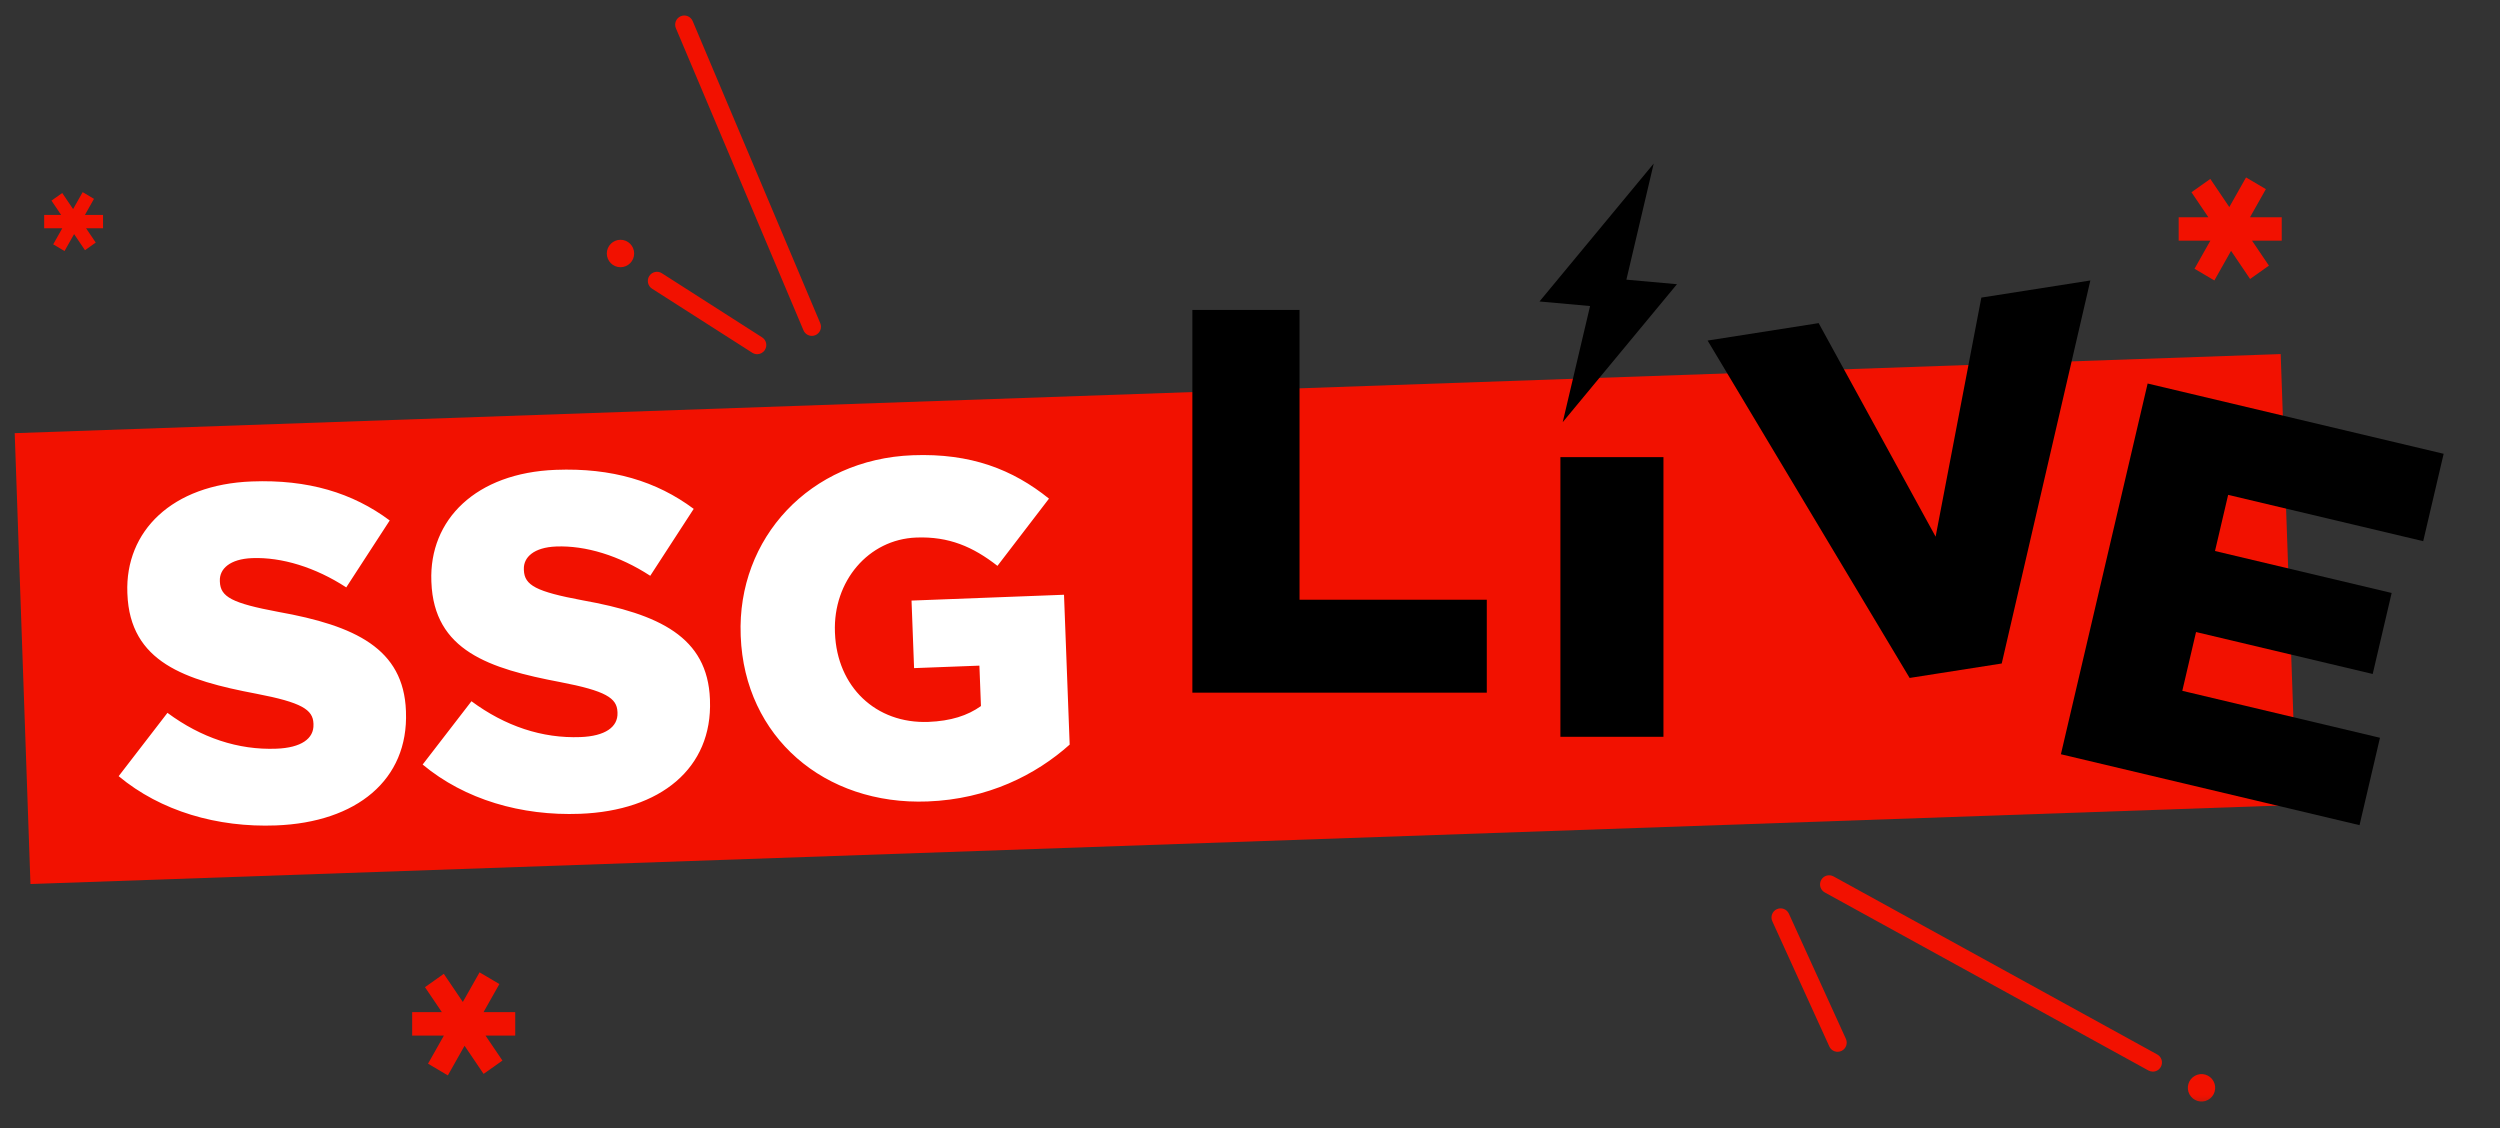 <svg xmlns="http://www.w3.org/2000/svg" xmlns:xlink="http://www.w3.org/1999/xlink" width="113" height="51" viewBox="0 0 113 51">
    <rect x="0" y="0" width="113" height="51" fill="#333333" stroke="none"/>
    <defs>
        <path id="83z7c0k82a" d="M0 0H112.064V50.429H0z"/>
    </defs>
    <g fill="none" fill-rule="evenodd">
        <g>
            <g>
                <g transform="translate(-16, -423) translate(0, 403) translate(16, 20)">
                    <mask id="b8he1xh4cb" fill="#fff">
                        <use xlink:href="#83z7c0k82a"/>
                    </mask>
                    <g mask="url(#b8he1xh4cb)">
                        <g>
                            <path fill="#F21100" d="M104.107 35.991L1.685 39.565 0.973 19.186 103.395 15.611z" transform="translate(-0.308, 0.393)"/>
                            <path fill="#000" d="M54.203 13.615L59.047 13.615 59.047 26.714 67.511 26.714 67.511 30.915 54.203 30.915zM70.838 32.911L75.496 32.911 75.496 20.269 70.838 20.269zM77.492 15L82.511 14.212 87.798 23.865 89.865 13.058 94.792 12.284 90.786 29.597 86.623 30.25zM97.381 16.942L110.761 20.118 109.837 24.068 101.02 21.975 100.426 24.513 108.411 26.409 107.554 30.071 99.569 28.175 98.948 30.832 107.883 32.954 106.959 36.904 93.461 33.699z" transform="translate(-0.308, 0.393)"/>
                            <path fill="#F21100" d="M103.442 9.426L102.009 9.426 102.725 8.156 101.829 7.627 101.073 8.966 100.214 7.694 99.362 8.297 100.126 9.426 98.784 9.426 98.784 10.485 100.216 10.485 99.5 11.755 100.397 12.284 101.152 10.945 102.012 12.217 102.863 11.614 102.1 10.485 103.442 10.485zM23.596 45.356L22.163 45.356 22.88 44.086 21.984 43.557 21.228 44.896 20.368 43.624 19.517 44.227 20.28 45.356 18.938 45.356 18.938 46.416 20.371 46.416 19.655 47.685 20.551 48.215 21.306 46.875 22.166 48.147 23.018 47.545 22.254 46.416 23.596 46.416zM4.965 9.321L4.147 9.321 4.556 8.595 4.044 8.292 3.612 9.058 3.121 8.331 2.635 8.675 3.071 9.321 2.304 9.321 2.304 9.926 3.122 9.926 2.713 10.651 3.225 10.954 3.657 10.188 4.149 10.916 4.635 10.571 4.199 9.926 4.965 9.926z" transform="translate(-0.308, 0.393)"/>
                            <g>
                                <path fill="#F21100" d="M28.901 15.309c-.075 0-.152-.022-.22-.065l-4.531-2.896c-.192-.123-.249-.379-.127-.572.123-.193.377-.25.569-.127l4.53 2.897c.193.122.25.378.127.57-.078.125-.211.193-.348.193M31.373 14.481c-.16 0-.312-.095-.379-.252L25.227.575c-.089-.21.01-.454.219-.543.208-.089.45.009.54.22l5.766 13.653c.09.211-.009.454-.218.543-.052.023-.107.033-.16.033M23.341 10.757c0 .343-.276.62-.618.62-.34 0-.618-.277-.618-.62 0-.343.277-.62.618-.62.342 0 .618.277.618.62M94.729 48.173c.162.302.05.679-.25.841-.3.164-.675.051-.837-.25-.163-.302-.05-.679.25-.841.3-.164.674-.052.837.25" transform="translate(-0.308, 0.393) translate(5.631, 0.308)"/>
                                <path fill="#000" d="M65.312 18.38L70.476 12.145 68.19 11.94 69.425 6.691 64.262 12.926 66.548 13.132z" transform="translate(-0.308, 0.393) translate(5.631, 0.308)"/>
                                <path fill="#F21100" d="M77.736 46.84c-.156 0-.305-.09-.374-.241l-2.576-5.657c-.095-.208-.004-.453.203-.548.207-.094.451-.004.546.204l2.576 5.656c.095.208.003.454-.203.549-.056.025-.114.037-.172.037M91.986 47.736c-.067 0-.135-.016-.198-.05l-14.631-8.048c-.2-.11-.273-.36-.163-.562.108-.2.358-.274.559-.163l14.63 8.047c.2.11.274.36.164.561-.075.138-.216.215-.361.215" transform="translate(-0.308, 0.393) translate(5.631, 0.308)"/>
                                <path fill="#FFF" d="M.04 34.382l2.206-2.862c1.522 1.126 3.194 1.687 4.927 1.62 1.113-.042 1.698-.452 1.673-1.097L8.845 32c-.024-.624-.529-.95-2.58-1.344-3.217-.61-5.713-1.419-5.83-4.515l-.002-.043c-.105-2.794 2.023-4.9 5.619-5.037 2.547-.098 4.563.514 6.24 1.763l-1.965 3.025c-1.406-.915-2.925-1.373-4.251-1.323-1.007.038-1.482.487-1.462 1.025l.001.043c.026.688.552.97 2.646 1.363 3.474.622 5.657 1.658 5.764 4.474l.001.043c.117 3.075-2.232 4.995-5.872 5.134-2.653.101-5.211-.641-7.114-2.226M13.78 33.857l2.207-2.862c1.522 1.126 3.194 1.686 4.927 1.62 1.113-.042 1.698-.452 1.674-1.097l-.002-.043c-.024-.624-.529-.949-2.58-1.344-3.217-.61-5.713-1.418-5.83-4.515l-.002-.043c-.105-2.794 2.022-4.9 5.618-5.037 2.548-.098 4.564.514 6.24 1.764l-1.964 3.025c-1.407-.916-2.925-1.375-4.251-1.324-1.007.038-1.482.487-1.462 1.025l.001.043c.026.688.552.97 2.646 1.363 3.474.621 5.657 1.658 5.764 4.474l.001.043c.117 3.075-2.233 4.995-5.872 5.134-2.653.101-5.211-.641-7.114-2.226M28.158 28.054l-.002-.043c-.166-4.386 3.128-7.958 7.773-8.135 2.633-.1 4.526.645 6.162 1.961l-2.329 3.039c-1.104-.862-2.194-1.337-3.67-1.28-2.162.082-3.763 1.973-3.676 4.274l.002.043c.092 2.43 1.849 4.106 4.224 4.016 1.007-.04 1.769-.283 2.374-.716l-.07-1.827-2.953.112-.115-3.053 6.892-.263.256 6.773c-1.534 1.372-3.7 2.467-6.419 2.57-4.666.179-8.277-2.913-8.45-7.471" transform="translate(-0.308, 0.393) translate(5.631, 0.308)"/>
                            </g>
                        </g>
                    </g>
                </g>
            </g>
        </g>
    </g>
</svg>
